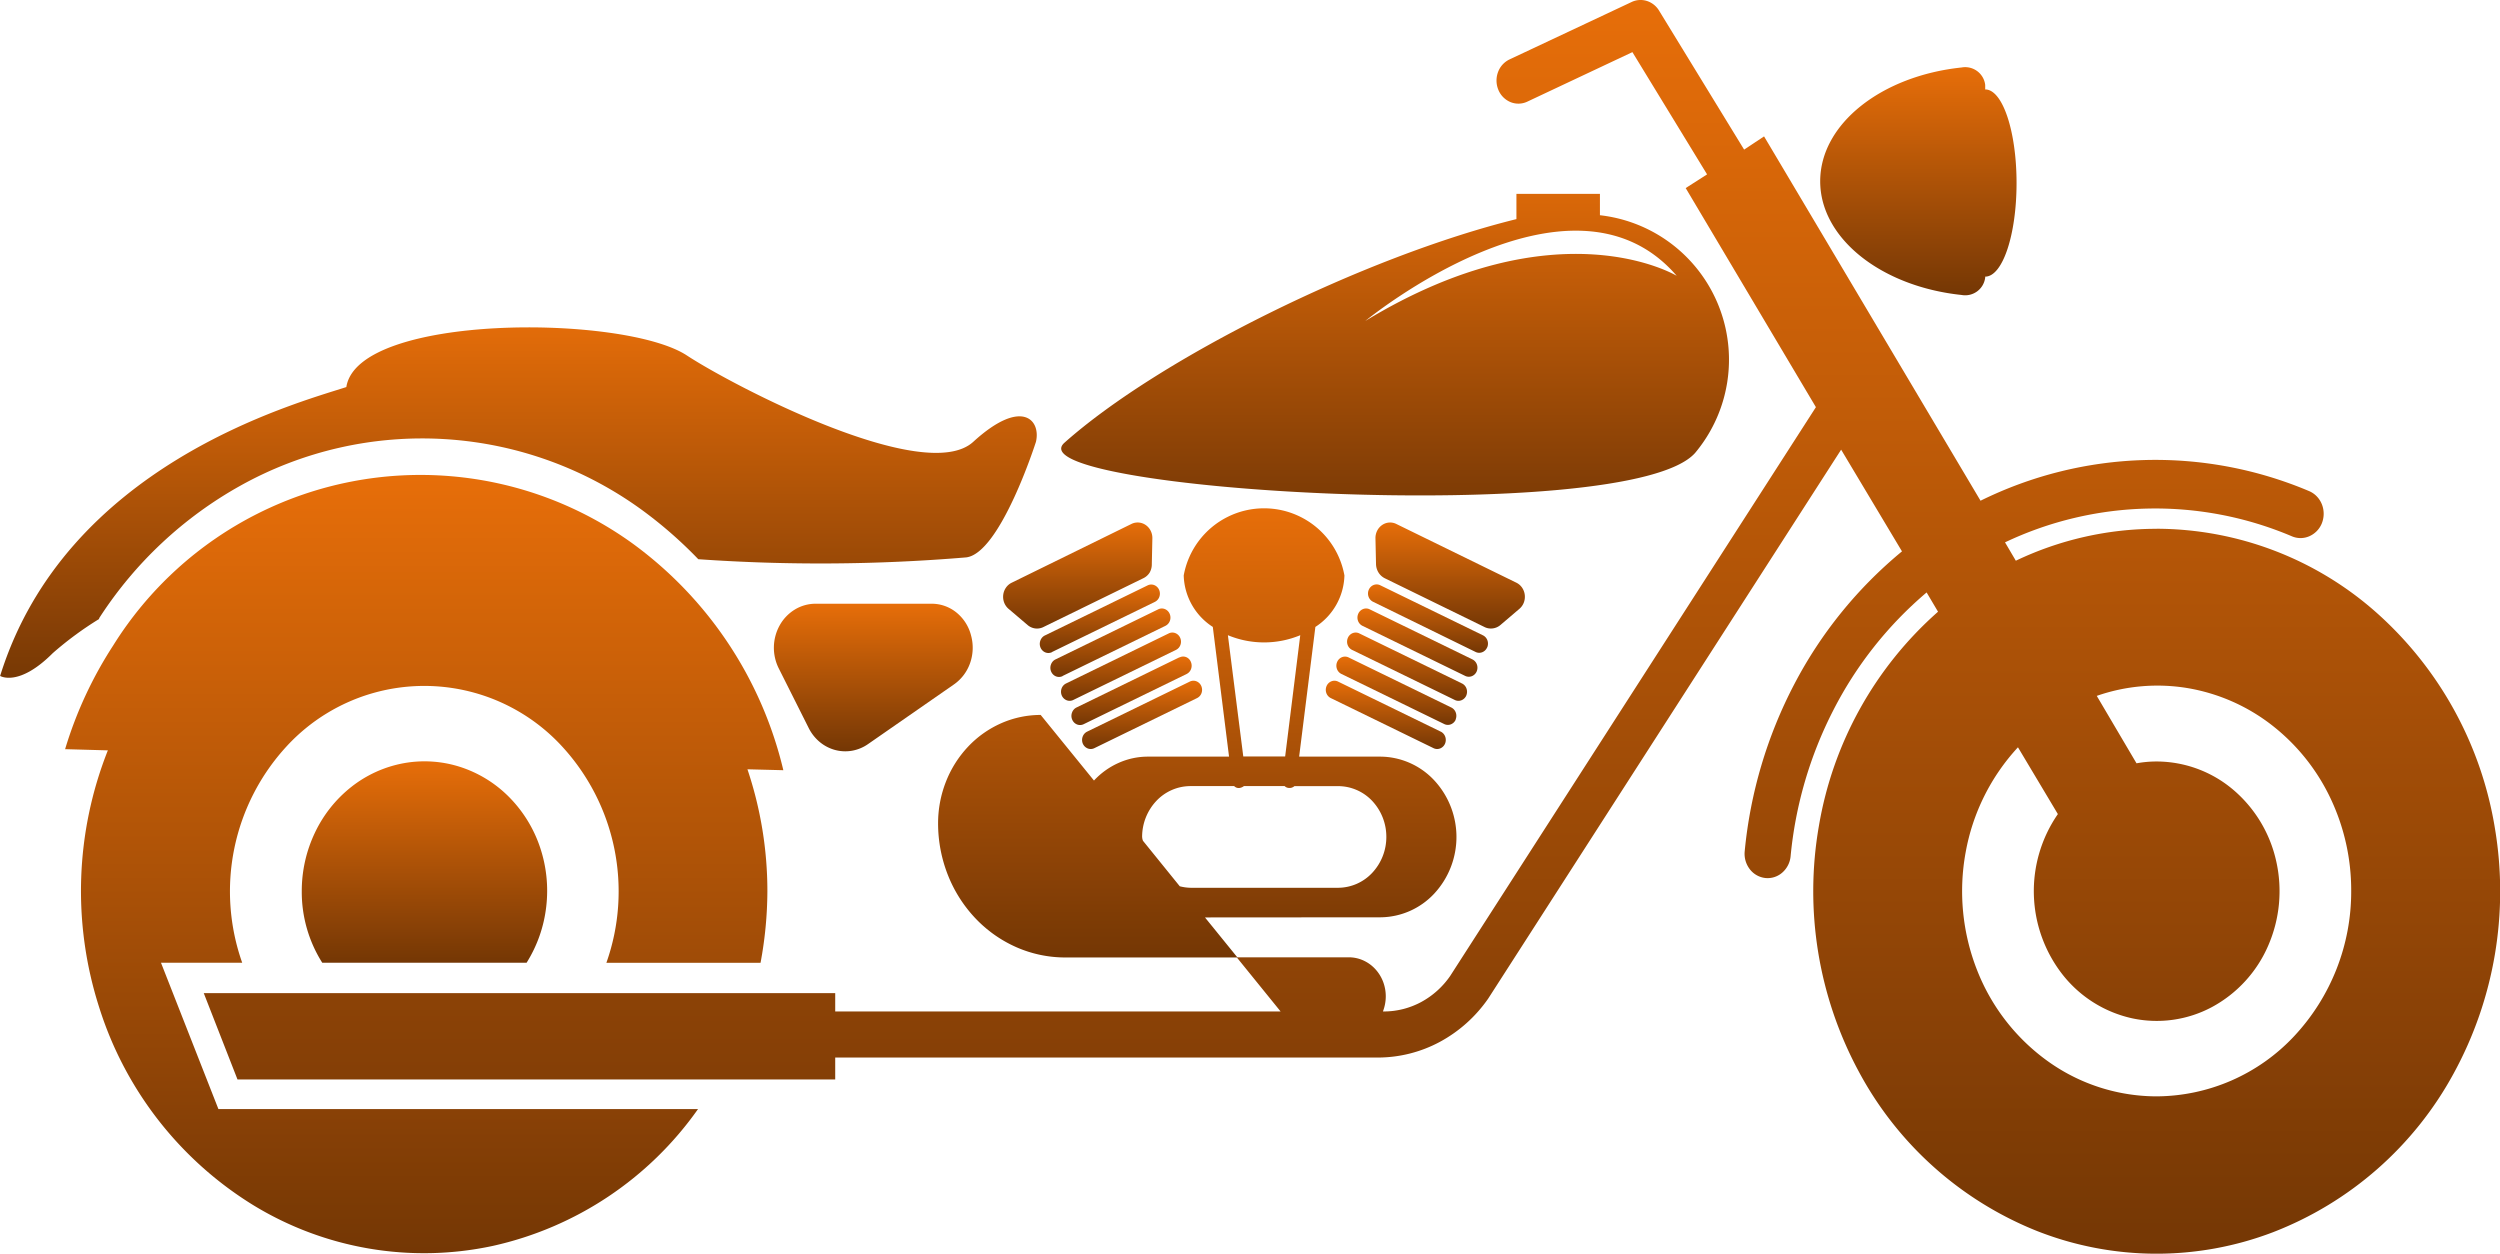 <svg xmlns="http://www.w3.org/2000/svg" xmlns:xlink="http://www.w3.org/1999/xlink" width="79.755" height="40" viewBox="0 0 79.755 40">
  <defs>
    <linearGradient id="linear-gradient" x1="0.5" x2="0.5" y2="1" gradientUnits="objectBoundingBox">
      <stop offset="0" stop-color="#e76e09"/>
      <stop offset="1" stop-color="#743705"/>
    </linearGradient>
  </defs>
  <g id="logo" transform="translate(25.877 -128)">
    <path id="Path_2" data-name="Path 2" d="M78.923,16.87a10.416,10.416,0,0,0-4.491,1.018l-.345-.586a11.161,11.161,0,0,1,9.154-.192.7.7,0,0,0,.547,0,.759.759,0,0,0,.4-.4h0A.822.822,0,0,0,84.2,16.1a.789.789,0,0,0-.164-.261.74.74,0,0,0-.248-.172,12.588,12.588,0,0,0-10.482.307L66.4,4.351l-.636.422L63.05.338a.706.706,0,0,0-.384-.306.666.666,0,0,0-.48.027l-3.9,1.834a.721.721,0,0,0-.372.405.776.776,0,0,0,.008.564.718.718,0,0,0,.384.393.664.664,0,0,0,.534-.009L62.2,1.663l2.382,3.9L63.9,6l4.154,6.989L56.386,31.136a2.666,2.666,0,0,1-.927.832,2.511,2.511,0,0,1-1.182.3h-.036a1.358,1.358,0,0,0,.091-.48,1.306,1.306,0,0,0-.089-.478,1.252,1.252,0,0,0-.256-.405,1.176,1.176,0,0,0-.384-.271,1.124,1.124,0,0,0-.453-.094H49.577l1.4,1.728H36.768v-.586H16.623L17.7,34.438H36.768v-.7H54.086a4.187,4.187,0,0,0,1.971-.5A4.446,4.446,0,0,0,57.6,31.856L68.859,14.345,70.8,17.59a13.722,13.722,0,0,0-3.438,4.242,14.461,14.461,0,0,0-1.58,5.329.807.807,0,0,0,.162.567.726.726,0,0,0,.493.282.709.709,0,0,0,.538-.167.789.789,0,0,0,.271-.518,12.847,12.847,0,0,1,1.367-4.674A12.2,12.2,0,0,1,71.586,18.9l.364.615a11.712,11.712,0,0,0-3.8,6.832,12.123,12.123,0,0,0,1.257,7.81,11.133,11.133,0,0,0,5.722,5.123,10.407,10.407,0,0,0,7.5.033A11.119,11.119,0,0,0,88.4,34.244a12.119,12.119,0,0,0,1.319-7.8,11.725,11.725,0,0,0-3.743-6.865,10.608,10.608,0,0,0-7.049-2.711Zm0,18.106a5.964,5.964,0,0,1-3.434-1.095A6.478,6.478,0,0,1,73.2,30.96a6.884,6.884,0,0,1-.369-3.768A6.67,6.67,0,0,1,74.5,23.84l1.273,2.131a4.322,4.322,0,0,0,.157,5.129,3.885,3.885,0,0,0,2.212,1.386,3.735,3.735,0,0,0,2.549-.36,4.047,4.047,0,0,0,1.789-1.951,4.352,4.352,0,0,0,.259-2.7,4.171,4.171,0,0,0-1.383-2.29,3.791,3.791,0,0,0-2.429-.892,3.585,3.585,0,0,0-.645.058L77.014,22.2A5.875,5.875,0,0,1,79.9,21.95a6.012,6.012,0,0,1,2.678,1.167,6.451,6.451,0,0,1,1.881,2.326,6.833,6.833,0,0,1,.672,2.976,6.75,6.75,0,0,1-1.819,4.636,6.049,6.049,0,0,1-4.39,1.921Z" transform="translate(-36 128)" fill="url(#linear-gradient)"/>
    <path id="Path_3" data-name="Path 3" d="M72.7,9.41a.643.643,0,0,0,.755-.557V8.825c.555,0,1-1.334,1-2.986s-.445-2.986-1-2.986V2.71a.643.643,0,0,0-.755-.557c-2.554.269-4.509,1.8-4.509,3.629S70.15,9.142,72.7,9.41Z" transform="translate(-36 128)" fill="url(#linear-gradient)"/>
    <path id="Path_4" data-name="Path 4" d="M15.259,30.714H17.85A6.829,6.829,0,0,1,19.275,23.8a5.97,5.97,0,0,1,8.768,0,6.829,6.829,0,0,1,1.425,6.915h4.918a12.626,12.626,0,0,0,.218-2.285,12.2,12.2,0,0,0-.636-3.888l1.145.029a12.524,12.524,0,0,0-4.791-7.219,11.555,11.555,0,0,0-16.591,3.245A12.866,12.866,0,0,0,12.2,23.9l1.364.038a12.163,12.163,0,0,0-.284,8.176,11.444,11.444,0,0,0,4.912,6.326,10.447,10.447,0,0,0,7.647,1.308,10.9,10.9,0,0,0,6.552-4.366h-15.3Z" transform="translate(-36 128)" fill="url(#linear-gradient)"/>
    <path id="Path_5" data-name="Path 5" d="M64.2,14.45a4.637,4.637,0,0,0-3.036-7.584V6.184H58.5v.806c-4.854,1.2-11.373,4.426-14.418,7.133C42.377,15.641,62.077,16.841,64.2,14.45ZM63.614,8.8s-3.791-2.3-9.936,1.44c0,0,6.545-5.376,9.936-1.44Z" transform="translate(-36 128)" fill="url(#linear-gradient)"/>
    <path id="Path_6" data-name="Path 6" d="M46.6,18.445a.485.485,0,0,0,.2-.18A.522.522,0,0,0,46.868,18l.018-.826a.517.517,0,0,0-.054-.241.486.486,0,0,0-.157-.183.453.453,0,0,0-.222-.08.447.447,0,0,0-.231.043L42.4,18.589a.473.473,0,0,0-.184.157.51.51,0,0,0-.088.231.52.52,0,0,0,.03.247.493.493,0,0,0,.141.2l.609.518a.466.466,0,0,0,.237.106.456.456,0,0,0,.254-.039Z" transform="translate(-36 128)" fill="url(#linear-gradient)"/>
    <path id="Path_7" data-name="Path 7" d="M43.686,20.8l3.282-1.6a.285.285,0,0,0,.141-.162.3.3,0,0,0-.008-.22.282.282,0,0,0-.152-.151.262.262,0,0,0-.209.005l-3.282,1.6a.273.273,0,0,0-.088.066.292.292,0,0,0-.058.1.306.306,0,0,0,.007.224.289.289,0,0,0,.063.092.27.27,0,0,0,.092.06.261.261,0,0,0,.212-.01Z" transform="translate(-36 128)" fill="url(#linear-gradient)"/>
    <path id="Path_8" data-name="Path 8" d="M44.023,21.564l3.282-1.6a.285.285,0,0,0,.141-.162.305.305,0,0,0-.008-.22.281.281,0,0,0-.152-.151.261.261,0,0,0-.208.005l-3.282,1.6a.276.276,0,0,0-.088.066.294.294,0,0,0-.058.1.3.3,0,0,0,.007.223.291.291,0,0,0,.063.093.272.272,0,0,0,.092.06.261.261,0,0,0,.212-.01Z" transform="translate(-36 128)" fill="url(#linear-gradient)"/>
    <path id="Path_9" data-name="Path 9" d="M44.359,22.332l3.282-1.6a.284.284,0,0,0,.141-.162.3.3,0,0,0-.008-.22.282.282,0,0,0-.152-.151.261.261,0,0,0-.208.005l-3.282,1.6a.286.286,0,0,0-.143.162.307.307,0,0,0,.007.222h0a.283.283,0,0,0,.154.151.263.263,0,0,0,.21-.007Z" transform="translate(-36 128)" fill="url(#linear-gradient)"/>
    <path id="Path_10" data-name="Path 10" d="M47.75,20.969l-3.282,1.6a.275.275,0,0,0-.088.066.292.292,0,0,0-.058.1.3.3,0,0,0,.007.224.29.29,0,0,0,.063.093.272.272,0,0,0,.092.06.261.261,0,0,0,.212-.01l3.282-1.6a.286.286,0,0,0,.143-.162.306.306,0,0,0-.006-.222.282.282,0,0,0-.061-.094.265.265,0,0,0-.091-.061.253.253,0,0,0-.211.011Z" transform="translate(-36 128)" fill="url(#linear-gradient)"/>
    <path id="Path_11" data-name="Path 11" d="M44.668,23.725a.283.283,0,0,0,.154.151.263.263,0,0,0,.21-.007l3.282-1.6a.285.285,0,0,0,.141-.162.306.306,0,0,0-.008-.22.281.281,0,0,0-.152-.151.261.261,0,0,0-.209.005l-3.282,1.6a.287.287,0,0,0-.143.163.306.306,0,0,0,.007.222Z" transform="translate(-36 128)" fill="url(#linear-gradient)"/>
    <path id="Path_12" data-name="Path 12" d="M57.986,19.942l.609-.519a.492.492,0,0,0,.141-.2.519.519,0,0,0,.03-.247.51.51,0,0,0-.088-.232.474.474,0,0,0-.184-.157l-3.827-1.872a.445.445,0,0,0-.231-.045.452.452,0,0,0-.222.08.485.485,0,0,0-.158.184.516.516,0,0,0-.053.242l.018.826a.533.533,0,0,0,.078.261.5.5,0,0,0,.194.181l3.2,1.565a.456.456,0,0,0,.254.038A.466.466,0,0,0,57.986,19.942Z" transform="translate(-36 128)" fill="url(#linear-gradient)"/>
    <path id="Path_13" data-name="Path 13" d="M57.568,20.652a.306.306,0,0,0,.007-.222.286.286,0,0,0-.143-.162l-3.282-1.6a.262.262,0,0,0-.208-.005.282.282,0,0,0-.152.151.3.3,0,0,0-.008.22.285.285,0,0,0,.141.162L57.2,20.8a.262.262,0,0,0,.21.007.282.282,0,0,0,.154-.151Z" transform="translate(-36 128)" fill="url(#linear-gradient)"/>
    <path id="Path_14" data-name="Path 14" d="M57.232,21.42a.307.307,0,0,0,.007-.222.286.286,0,0,0-.143-.162l-3.282-1.6a.261.261,0,0,0-.209-.005.281.281,0,0,0-.152.151.305.305,0,0,0-.008.22.285.285,0,0,0,.141.162l3.282,1.6a.262.262,0,0,0,.21.007.282.282,0,0,0,.154-.151Z" transform="translate(-36 128)" fill="url(#linear-gradient)"/>
    <path id="Path_15" data-name="Path 15" d="M56.9,22.188a.307.307,0,0,0,.007-.222.286.286,0,0,0-.143-.162l-3.282-1.6a.261.261,0,0,0-.208-.005.282.282,0,0,0-.152.151.305.305,0,0,0-.008.22.285.285,0,0,0,.141.162l3.282,1.6a.263.263,0,0,0,.21.007.283.283,0,0,0,.154-.151Z" transform="translate(-36 128)" fill="url(#linear-gradient)"/>
    <path id="Path_16" data-name="Path 16" d="M56.559,22.956a.306.306,0,0,0,.007-.222.286.286,0,0,0-.143-.163l-3.282-1.6a.261.261,0,0,0-.208-.005.281.281,0,0,0-.152.151.3.3,0,0,0-.008.22.284.284,0,0,0,.141.162L56.2,23.1a.263.263,0,0,0,.21.007.283.283,0,0,0,.154-.151Z" transform="translate(-36 128)" fill="url(#linear-gradient)"/>
    <path id="Path_17" data-name="Path 17" d="M56.086,23.341l-3.282-1.6a.261.261,0,0,0-.209-.005.281.281,0,0,0-.152.151.305.305,0,0,0-.008.22.285.285,0,0,0,.141.162l3.282,1.6a.263.263,0,0,0,.21.007.283.283,0,0,0,.154-.151h0a.306.306,0,0,0,.007-.222.287.287,0,0,0-.143-.163Z" transform="translate(-36 128)" fill="url(#linear-gradient)"/>
    <path id="Path_18" data-name="Path 18" d="M54.159,29.264a2.369,2.369,0,0,0,1.715-.752,2.657,2.657,0,0,0,0-3.622,2.37,2.37,0,0,0-1.715-.752H51.568L52.086,20a2.018,2.018,0,0,0,.927-1.642,2.605,2.605,0,0,0-5.127,0A2.018,2.018,0,0,0,48.814,20l.518,4.138H46.741a2.285,2.285,0,0,0-.932.2,2.4,2.4,0,0,0-.786.563l-1.7-2.093a3.12,3.12,0,0,0-1.253.262,3.265,3.265,0,0,0-1.062.749,3.473,3.473,0,0,0-.709,1.122,3.622,3.622,0,0,0-.249,1.323h0a4.488,4.488,0,0,0,.308,1.639,4.3,4.3,0,0,0,.879,1.389,4.047,4.047,0,0,0,1.316.928,3.868,3.868,0,0,0,1.552.325H49.6l-1.036-1.277Zm-4.864-9a3.008,3.008,0,0,0,2.309,0l-.482,3.869H49.786ZM46.559,26.7a1.673,1.673,0,0,1,.451-1.146,1.5,1.5,0,0,1,1.085-.476h1.4a.209.209,0,0,0,.084.052.2.2,0,0,0,.1.006.311.311,0,0,0,.127-.058h1.3a.2.2,0,0,0,.127.058.232.232,0,0,0,.1-.009.239.239,0,0,0,.085-.048h1.4a1.5,1.5,0,0,1,1.085.476A1.673,1.673,0,0,1,54.35,26.7h0a1.673,1.673,0,0,1-.451,1.146,1.5,1.5,0,0,1-1.085.476h-4.7a1.492,1.492,0,0,1-.354-.048l-1.173-1.45a.346.346,0,0,1-.027-.125Z" transform="translate(-36 128)" fill="url(#linear-gradient)"/>
    <path id="Path_19" data-name="Path 19" d="M19.75,28.429a4.223,4.223,0,0,0,.654,2.285h6.518a4.279,4.279,0,0,0,.627-1.791,4.349,4.349,0,0,0-.2-1.9,4.16,4.16,0,0,0-.989-1.6,3.87,3.87,0,0,0-1.564-.959,3.714,3.714,0,0,0-1.805-.114,3.811,3.811,0,0,0-1.661.755,4.086,4.086,0,0,0-1.162,1.463A4.323,4.323,0,0,0,19.75,28.429Z" transform="translate(-36 128)" fill="url(#linear-gradient)"/>
    <path id="Path_20" data-name="Path 20" d="M39.841,19.26h-3.7a1.275,1.275,0,0,0-.655.182,1.365,1.365,0,0,0-.485.5,1.472,1.472,0,0,0-.033,1.383l.954,1.9a1.38,1.38,0,0,0,.351.445,1.293,1.293,0,0,0,.492.256,1.251,1.251,0,0,0,.548.022,1.279,1.279,0,0,0,.509-.215l2.736-1.9a1.389,1.389,0,0,0,.514-.683,1.474,1.474,0,0,0,.031-.872h0a1.375,1.375,0,0,0-.467-.737A1.252,1.252,0,0,0,39.841,19.26Z" transform="translate(-36 128)" fill="url(#linear-gradient)"/>
    <path id="Path_21" data-name="Path 21" d="M13.3,19.7a12.745,12.745,0,0,1,4.482-4.2,11.91,11.91,0,0,1,12.863.8A13.75,13.75,0,0,1,32.4,17.84a55.851,55.851,0,0,0,8.545-.058c1.091-.125,2.227-3.687,2.227-3.687.164-.7-.455-1.411-2,0s-7.682-1.8-9.136-2.755c-2-1.315-10.5-1.344-10.864,1.008-1.691.547-8.954,2.5-11.045,9.216,0,0,.591.365,1.682-.73a10.851,10.851,0,0,1,1.473-1.085A.1.1,0,0,1,13.3,19.7Z" transform="translate(-36 128)" fill="url(#linear-gradient)"/>
  </g>
</svg>
